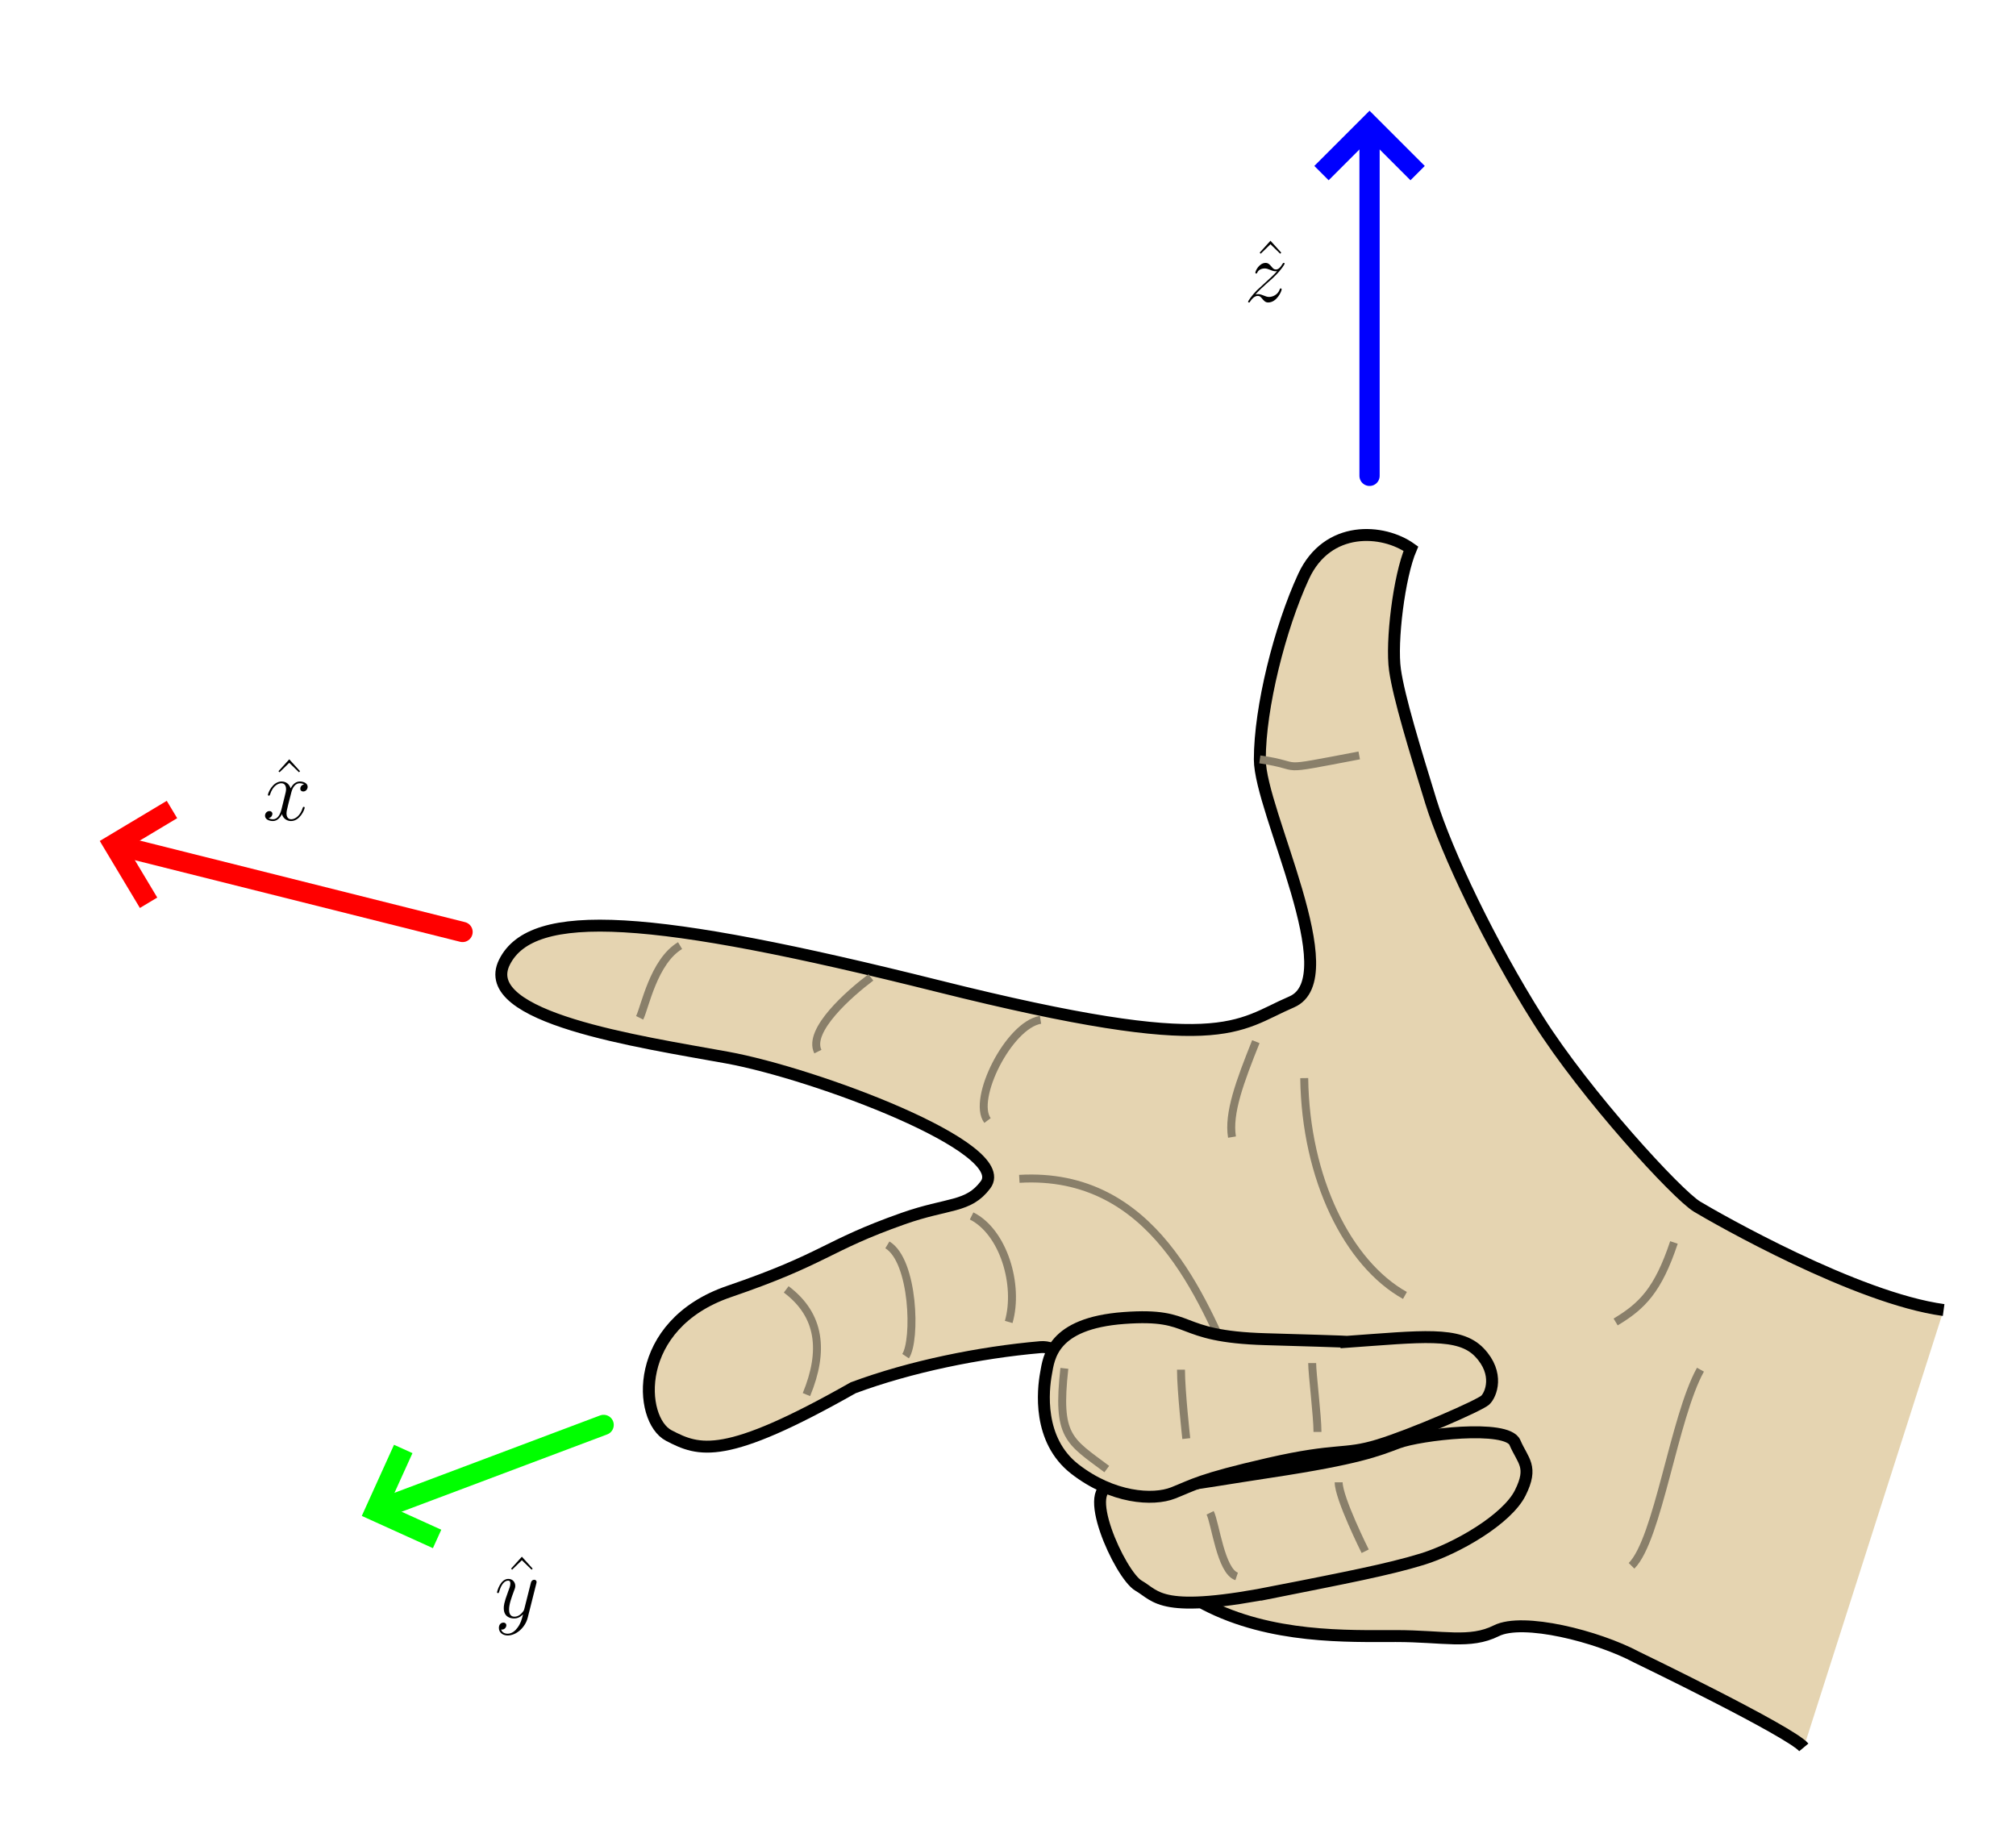 <?xml version="1.0" encoding="UTF-8" standalone="no"?>
<svg
   xmlns:dc="http://purl.org/dc/elements/1.1/"
   xmlns:cc="http://creativecommons.org/ns#"
   xmlns:rdf="http://www.w3.org/1999/02/22-rdf-syntax-ns#"
   xmlns:svg="http://www.w3.org/2000/svg"
   xmlns="http://www.w3.org/2000/svg"
   viewBox="0 0 529.133 479.053"
   height="479.053"
   width="529.133"
   xml:space="preserve"
   id="svg2"
   version="1.1"><defs
     id="defs6" /><g
     transform="matrix(1.333,0,0,-1.333,0,479.053)"
     id="g10"><g
       transform="scale(0.1)"
       id="g12"><path
         id="path14"
         style="fill:#e5d4b1;fill-opacity:1;fill-rule:nonzero;stroke:none"
         d="m 3826.98,1014.5 c -172.21,23.48 -446.19,180.04 -485.33,203.52 -39.13,23.48 -219.17,219.18 -313.11,367.91 -93.93,148.73 -180.04,328.77 -211.35,430.53 -31.31,101.76 -62.62,203.52 -70.45,258.31 -7.83,54.8 7.83,183.96 31.31,238.75 -54.79,39.14 -164.38,46.97 -211.35,-54.79 -46.97,-101.77 -86.11,-258.32 -86.11,-360.08 0,-101.76 172.22,-430.53 62.63,-477.5 -109.59,-46.97 -133.08,-109.59 -696.68,31.31 -563.6,140.9 -798.43,156.56 -853.227,46.97 -54.793,-109.59 266.147,-156.55 438.357,-187.87 172.21,-31.31 563.77,-177.17 508.81,-250.49 -34.05,-45.41 -73.39,-35.13 -162.1,-66.44 -153.51,-54.18 -151.15,-78.01 -342.79,-143.6 -191.26,-65.448 -178.81,-252.26 -118.73,-283.592 60.09,-31.344 109.72,-49.653 363.11,94.027 112.32,41.801 248.77,69.547 368.8,79.984 120.03,10.434 193.1,-438.359 323.56,-506.203 130.46,-67.844 281.79,-62.621 375.72,-62.621 93.94,0 146.11,-15.664 198.31,10.434 52.19,26.097 198.31,-10.426 276.59,-52.18 0,0 302.67,-146.121 328.76,-177.434" /><path
         id="path16"
         style="fill:none;stroke:#000000;stroke-width:23.483;stroke-linecap:butt;stroke-linejoin:miter;stroke-miterlimit:4;stroke-dasharray:none;stroke-opacity:1"
         d="m 3826.98,1014.5 c -172.21,23.48 -446.19,180.04 -485.33,203.52 -39.13,23.48 -219.17,219.18 -313.11,367.91 -93.93,148.73 -180.04,328.77 -211.35,430.53 -31.31,101.76 -62.62,203.52 -70.45,258.31 -7.83,54.8 7.83,183.96 31.31,238.75 -54.79,39.14 -164.38,46.97 -211.35,-54.79 -46.97,-101.77 -86.11,-258.32 -86.11,-360.08 0,-101.76 172.22,-430.53 62.63,-477.5 -109.59,-46.97 -133.08,-109.59 -696.68,31.31 -563.6,140.9 -798.43,156.56 -853.227,46.97 -54.793,-109.59 266.147,-156.55 438.357,-187.87 172.21,-31.31 563.77,-177.17 508.81,-250.49 -34.05,-45.41 -73.39,-35.13 -162.1,-66.44 -153.51,-54.18 -151.15,-78.01 -342.79,-143.6 -191.26,-65.448 -178.81,-252.26 -118.73,-283.592 60.09,-31.344 109.72,-49.653 363.11,94.027 112.32,41.801 248.77,69.547 368.8,79.984 120.03,10.434 193.1,-438.359 323.56,-506.203 130.46,-67.844 281.79,-62.621 375.72,-62.621 93.94,0 146.11,-15.664 198.31,10.434 52.19,26.097 198.31,-10.426 276.59,-52.18 0,0 302.67,-146.121 328.76,-177.434" /><path
         id="path18"
         style="fill:none;stroke:#897f6a;stroke-width:15.656;stroke-linecap:butt;stroke-linejoin:miter;stroke-miterlimit:4;stroke-dasharray:none;stroke-opacity:1"
         d="m 2007.03,1272.82 c 266.13,15.65 360.06,-240.05 422.68,-375.738" /><path
         id="path20"
         style="fill:none;stroke:#897f6a;stroke-width:15.656;stroke-linecap:butt;stroke-linejoin:miter;stroke-miterlimit:4;stroke-dasharray:none;stroke-opacity:1"
         d="m 2568.01,1471.13 c 2.62,-198.31 86.12,-365.31 198.3,-427.91" /><path
         id="path22"
         style="fill:none;stroke:#897f6a;stroke-width:15.656;stroke-linecap:butt;stroke-linejoin:miter;stroke-miterlimit:4;stroke-dasharray:none;stroke-opacity:1"
         d="m 2048.77,1585.93 c -62.62,-10.43 -135.68,-156.55 -104.36,-198.3" /><path
         id="path24"
         style="fill:none;stroke:#897f6a;stroke-width:15.656;stroke-linecap:butt;stroke-linejoin:miter;stroke-miterlimit:4;stroke-dasharray:none;stroke-opacity:1"
         d="m 1714.78,1669.43 c -41.74,-31.31 -125.24,-104.36 -104.37,-146.12" /><path
         id="path26"
         style="fill:none;stroke:#897f6a;stroke-width:15.656;stroke-linecap:butt;stroke-linejoin:miter;stroke-miterlimit:4;stroke-dasharray:none;stroke-opacity:1"
         d="m 1339.05,1732.05 c -52.19,-31.3 -69.15,-121.33 -79.59,-142.2" /><path
         id="path28"
         style="fill:none;stroke:#897f6a;stroke-width:15.656;stroke-linecap:butt;stroke-linejoin:miter;stroke-miterlimit:4;stroke-dasharray:none;stroke-opacity:1"
         d="m 1913.09,1199.76 c 62.62,-31.31 93.93,-135.67 73.06,-208.737" /><path
         id="path30"
         style="fill:none;stroke:#897f6a;stroke-width:15.656;stroke-linecap:butt;stroke-linejoin:miter;stroke-miterlimit:4;stroke-dasharray:none;stroke-opacity:1"
         d="m 1747.24,1142.84 c 52.19,-31.31 56.74,-187.817 35.86,-219.125" /><path
         id="path32"
         style="fill:none;stroke:#897f6a;stroke-width:15.656;stroke-linecap:butt;stroke-linejoin:miter;stroke-miterlimit:4;stroke-dasharray:none;stroke-opacity:1"
         d="m 1548.04,1055.19 c 67.7,-50.76 75.08,-121.6 39.84,-207.17" /><path
         id="path34"
         style="fill:none;stroke:#897f6a;stroke-width:15.656;stroke-linecap:butt;stroke-linejoin:miter;stroke-miterlimit:4;stroke-dasharray:none;stroke-opacity:1"
         d="m 2472.77,1542.88 c -31.31,-78.29 -54.8,-140.91 -46.97,-187.87" /><path
         id="path36"
         style="fill:none;stroke:#897f6a;stroke-width:15.656;stroke-linecap:butt;stroke-linejoin:miter;stroke-miterlimit:4;stroke-dasharray:none;stroke-opacity:1"
         d="m 2480.59,2098.65 c 93.52,-13.36 20.97,-25.46 195.7,7.83" /><path
         id="path38"
         style="fill:none;stroke:#897f6a;stroke-width:15.656;stroke-linecap:butt;stroke-linejoin:miter;stroke-miterlimit:4;stroke-dasharray:none;stroke-opacity:1"
         d="m 3295.99,1147.57 c -31.31,-93.93 -62.62,-125.24 -114.81,-156.55" /><path
         id="path40"
         style="fill:#e5d4b1;fill-opacity:1;fill-rule:nonzero;stroke:none"
         d="m 2518.44,461.328 c 124.5,24.91 213.97,41.746 281.8,62.625 67.83,20.875 166.98,78.285 193.08,130.465 26.09,52.18 5.22,62.613 -10.44,99.148 -15.65,36.532 -187.85,15.657 -229.61,0 -41.75,-15.656 -78.28,-31.312 -250.49,-57.402 -172.21,-26.09 -219.18,-39.141 -307.9,-28.695 -72.74,8.562 10.46,-174.821 46.98,-195.696 36.53,-20.878 41.75,-57.41 276.58,-10.445" /><path
         id="path42"
         style="fill:none;stroke:#000000;stroke-width:23.483;stroke-linecap:butt;stroke-linejoin:miter;stroke-miterlimit:4;stroke-dasharray:none;stroke-opacity:1"
         d="m 2518.44,461.328 c 124.5,24.91 213.97,41.746 281.8,62.625 67.83,20.875 166.98,78.285 193.08,130.465 26.09,52.18 5.22,62.613 -10.44,99.148 -15.65,36.532 -187.85,15.657 -229.61,0 -41.75,-15.656 -78.28,-31.312 -250.49,-57.402 -172.21,-26.09 -219.18,-39.141 -307.9,-28.695 -72.74,8.562 10.46,-174.821 46.98,-195.696 36.53,-20.878 41.75,-57.41 276.58,-10.445 z" /><path
         id="path44"
         style="fill:#e5d4b1;fill-opacity:1;fill-rule:nonzero;stroke:none"
         d="m 2651.26,951.875 c 147.92,10.434 221.9,20.867 261.72,-20.879 39.82,-41.742 22.75,-83.496 11.38,-93.933 -11.38,-10.434 -142.24,-67.833 -210.51,-88.711 -68.3,-20.875 -79.67,-5.223 -216.2,-36.532 -136.55,-31.312 -147.92,-41.746 -187.76,-57.402 -39.83,-15.656 -119.47,-10.434 -193.43,46.969 -73.97,57.398 -62.59,156.554 -56.9,187.867 5.69,31.309 11.39,99.152 153.62,109.586 142.23,10.44 96.7,-36.524 278.77,-41.742 182.07,-5.223 159.31,-5.223 159.31,-5.223" /><path
         id="path46"
         style="fill:none;stroke:#000000;stroke-width:23.483;stroke-linecap:butt;stroke-linejoin:miter;stroke-miterlimit:4;stroke-dasharray:none;stroke-opacity:1"
         d="m 2651.26,951.875 c 147.92,10.434 221.9,20.867 261.72,-20.879 39.82,-41.742 22.75,-83.496 11.38,-93.933 -11.38,-10.434 -142.24,-67.833 -210.51,-88.711 -68.3,-20.875 -79.67,-5.223 -216.2,-36.532 -136.55,-31.312 -147.92,-41.746 -187.76,-57.402 -39.83,-15.656 -119.47,-10.434 -193.43,46.969 -73.97,57.398 -62.59,156.554 -56.9,187.867 5.69,31.309 11.39,99.152 153.62,109.586 142.23,10.44 96.7,-36.524 278.77,-41.742 182.07,-5.223 159.31,-5.223 159.31,-5.223 z" /><path
         id="path48"
         style="fill:none;stroke:#897f6a;stroke-width:15.656;stroke-linecap:butt;stroke-linejoin:miter;stroke-miterlimit:4;stroke-dasharray:none;stroke-opacity:1"
         d="m 2095.73,899.688 c -15.06,-135.461 8.68,-142.2 83.5,-198.301" /><path
         id="path50"
         style="fill:none;stroke:#897f6a;stroke-width:15.656;stroke-linecap:butt;stroke-linejoin:miter;stroke-miterlimit:4;stroke-dasharray:none;stroke-opacity:1"
         d="m 2325.35,897.086 c 0,-41.742 10.43,-135.676 10.43,-135.676" /><path
         id="path52"
         style="fill:none;stroke:#897f6a;stroke-width:15.656;stroke-linecap:butt;stroke-linejoin:miter;stroke-miterlimit:4;stroke-dasharray:none;stroke-opacity:1"
         d="m 2583.66,910.137 c 0,-20.875 10.45,-104.367 10.45,-135.68" /><path
         id="path54"
         style="fill:none;stroke:#897f6a;stroke-width:15.656;stroke-linecap:butt;stroke-linejoin:miter;stroke-miterlimit:4;stroke-dasharray:none;stroke-opacity:1"
         d="m 2635.84,675.289 c 0,-31.312 52.19,-135.68 52.19,-135.68" /><path
         id="path56"
         style="fill:none;stroke:#897f6a;stroke-width:15.656;stroke-linecap:butt;stroke-linejoin:miter;stroke-miterlimit:4;stroke-dasharray:none;stroke-opacity:1"
         d="m 2382.75,615.277 c 10.43,-20.875 20.88,-114.8 52.19,-125.242" /><path
         id="path58"
         style="fill:none;stroke:#897f6a;stroke-width:15.656;stroke-linecap:butt;stroke-linejoin:miter;stroke-miterlimit:4;stroke-dasharray:none;stroke-opacity:1"
         d="M 3348.17,897.078 C 3296,803.145 3264.68,563.082 3212.5,510.902" /><path
         id="path60"
         style="fill:none;stroke:#ff0000;stroke-width:39.851;stroke-linecap:round;stroke-linejoin:miter;stroke-miterlimit:10;stroke-dasharray:none;stroke-opacity:1"
         d="M 910.77,1758.89 243.098,1926.35" /><path
         id="path62"
         style="fill:none;stroke:#ff0000;stroke-width:39.85;stroke-linecap:butt;stroke-linejoin:miter;stroke-miterlimit:10;stroke-dasharray:none;stroke-opacity:1"
         d="m 292.551,1816.38 -68.778,114.82 114.825,68.78" /><path
         id="path64"
         style="fill:none;stroke:#00ff00;stroke-width:39.851;stroke-linecap:round;stroke-linejoin:miter;stroke-miterlimit:10;stroke-dasharray:none;stroke-opacity:1"
         d="M 1188.58,788.316 757.375,626.094" /><path
         id="path66"
         style="fill:none;stroke:#00ff00;stroke-width:39.849;stroke-linecap:butt;stroke-linejoin:miter;stroke-miterlimit:10;stroke-dasharray:none;stroke-opacity:1"
         d="m 860.633,563.82 -121.906,55.258 55.257,121.906" /><path
         id="path68"
         style="fill:none;stroke:#0000ff;stroke-width:39.851;stroke-linecap:round;stroke-linejoin:miter;stroke-miterlimit:10;stroke-dasharray:none;stroke-opacity:1"
         d="m 2696.63,2656.93 v 670.78" /><path
         id="path70"
         style="fill:none;stroke:#0000ff;stroke-width:39.851;stroke-linecap:butt;stroke-linejoin:miter;stroke-miterlimit:10;stroke-dasharray:none;stroke-opacity:1"
         d="m 2601.98,3252.98 94.65,94.65 94.65,-94.65" /><path
         id="path72"
         style="fill:#000000;fill-opacity:1;fill-rule:nonzero;stroke:none"
         d="m 569.547,2098.84 -21.234,-23.48 2.062,-2.06 19.172,18.64 19.172,-18.64 2.062,2.06 -21.234,23.48" /><path
         id="path74"
         style="fill:#000000;fill-opacity:1;fill-rule:nonzero;stroke:none"
         d="m 598.859,2049.45 c -5.531,-1.03 -7.593,-5.17 -7.593,-8.45 0,-4.14 3.281,-5.53 5.687,-5.53 5.188,0 8.813,4.48 8.813,9.16 0,7.25 -8.297,10.53 -15.547,10.53 -10.531,0 -16.406,-10.36 -17.953,-13.64 -3.969,12.95 -14.688,13.64 -17.797,13.64 -17.61,0 -26.938,-22.63 -26.938,-26.43 0,-0.68 0.688,-1.54 1.907,-1.54 1.375,0 1.718,1.03 2.062,1.72 5.875,19.17 17.453,22.79 22.453,22.79 7.781,0 9.328,-7.25 9.328,-11.39 0,-3.81 -1.031,-7.78 -3.109,-16.06 l -5.875,-23.66 c -2.578,-10.37 -7.594,-19.86 -16.75,-19.86 -0.859,0 -5.172,0 -8.797,2.24 6.203,1.22 7.594,6.39 7.594,8.47 0,3.45 -2.594,5.51 -5.875,5.51 -4.141,0 -8.641,-3.62 -8.641,-9.14 0,-7.26 8.125,-10.54 15.547,-10.54 8.297,0 14.156,6.56 17.797,13.65 2.75,-10.19 11.391,-13.65 17.781,-13.65 17.61,0 26.938,22.62 26.938,26.42 0,0.87 -0.688,1.56 -1.719,1.56 -1.563,0 -1.734,-0.86 -2.25,-2.25 -4.656,-15.19 -14.688,-22.27 -22.453,-22.27 -6.047,0 -9.328,4.49 -9.328,11.57 0,3.79 0.703,6.56 3.453,17.95 l 6.047,23.5 c 2.593,10.36 8.468,17.95 16.406,17.95 0.344,0 5.187,0 8.812,-2.25" /><path
         id="path76"
         style="fill:#000000;fill-opacity:1;fill-rule:nonzero;stroke:none"
         d="m 1027.55,528.844 -21.24,-23.485 2.07,-2.062 19.17,18.641 19.17,-18.641 2.06,2.062 -21.23,23.485" /><path
         id="path78"
         style="fill:#000000;fill-opacity:1;fill-rule:nonzero;stroke:none"
         d="m 1019.42,389.656 c -4.67,-6.562 -11.4,-12.437 -19.857,-12.437 -2.079,0 -10.36,0.344 -12.954,8.297 0.516,-0.172 1.375,-0.172 1.719,-0.172 5.188,0 8.641,4.484 8.641,8.453 0,3.984 -3.281,5.359 -5.875,5.359 -2.766,0 -8.797,-2.078 -8.797,-10.531 0,-8.812 7.422,-14.859 17.266,-14.859 17.267,0 34.707,15.89 39.547,35.062 l 16.92,67.344 c 0.17,0.875 0.52,1.906 0.52,2.937 0,2.594 -2.08,4.329 -4.66,4.329 -1.56,0 -5.19,-0.704 -6.56,-5.875 l -12.78,-50.782 c -0.86,-3.109 -0.86,-3.453 -2.25,-5.343 -3.46,-4.844 -9.16,-10.704 -17.44,-10.704 -9.67,0 -10.53,9.485 -10.53,14.157 0,9.843 4.65,23.14 9.31,35.578 1.91,5 2.94,7.422 2.94,10.875 0,7.25 -5.17,13.812 -13.64,13.812 -15.893,0 -22.284,-25.031 -22.284,-26.422 0,-0.687 0.703,-1.546 1.907,-1.546 1.546,0 1.734,0.687 2.421,3.109 4.141,14.5 10.704,21.406 17.436,21.406 1.55,0 4.49,0 4.49,-5.703 0,-4.484 -1.89,-9.5 -4.49,-16.062 -8.467,-22.61 -8.467,-28.313 -8.467,-32.454 0,-16.406 11.747,-20.218 20.387,-20.218 5,0 11.22,1.562 17.27,7.953 l 0.17,-0.172 c -2.59,-10.188 -4.31,-16.922 -10.36,-25.391" /><path
         id="path80"
         style="fill:#000000;fill-opacity:1;fill-rule:nonzero;stroke:none"
         d="m 2501.55,3119.84 -21.24,-23.48 2.07,-2.06 19.17,18.64 19.17,-18.64 2.06,2.06 -21.23,23.48" /><path
         id="path82"
         style="fill:#000000;fill-opacity:1;fill-rule:nonzero;stroke:none"
         d="m 2471.94,3013.98 c 7.42,8.47 13.47,13.82 22.09,21.6 10.38,8.98 14.86,13.3 17.28,15.89 12.08,11.91 18.13,21.92 18.13,23.31 0,1.38 -1.38,1.38 -1.72,1.38 -1.22,0 -1.56,-0.69 -2.42,-1.89 -4.32,-7.44 -8.47,-11.07 -12.96,-11.07 -3.62,0 -5.53,1.57 -8.81,5.71 -3.62,4.31 -6.56,7.25 -11.56,7.25 -12.61,0 -20.2,-15.72 -20.2,-19.35 0,-0.51 0.17,-1.54 1.71,-1.54 1.4,0 1.57,0.68 2.08,1.89 2.94,6.9 11.22,8.12 14.5,8.12 3.63,0 7.08,-1.22 10.71,-2.76 6.56,-2.77 9.32,-2.77 11.06,-2.77 1.2,0 1.89,0 2.76,0.17 -5.7,-6.73 -15.03,-15.01 -22.79,-22.11 l -17.46,-16.04 c -10.53,-10.72 -16.92,-20.91 -16.92,-22.11 0,-1.03 0.88,-1.39 1.91,-1.39 1.03,0 1.2,0.18 2.42,2.25 2.75,4.31 8.28,10.7 14.67,10.7 3.63,0 5.36,-1.2 8.81,-5.52 3.29,-3.79 6.22,-7.43 11.74,-7.43 16.92,0 26.59,21.93 26.59,25.9 0,0.71 -0.17,1.74 -1.89,1.74 -1.39,0 -1.56,-0.69 -2.08,-2.43 -3.79,-10.18 -13.98,-14.32 -20.71,-14.32 -3.63,0 -7.08,1.2 -10.71,2.76 -6.92,2.75 -8.81,2.75 -11.06,2.75 -1.72,0 -3.63,0 -5.17,-0.69" /></g></g></svg>

